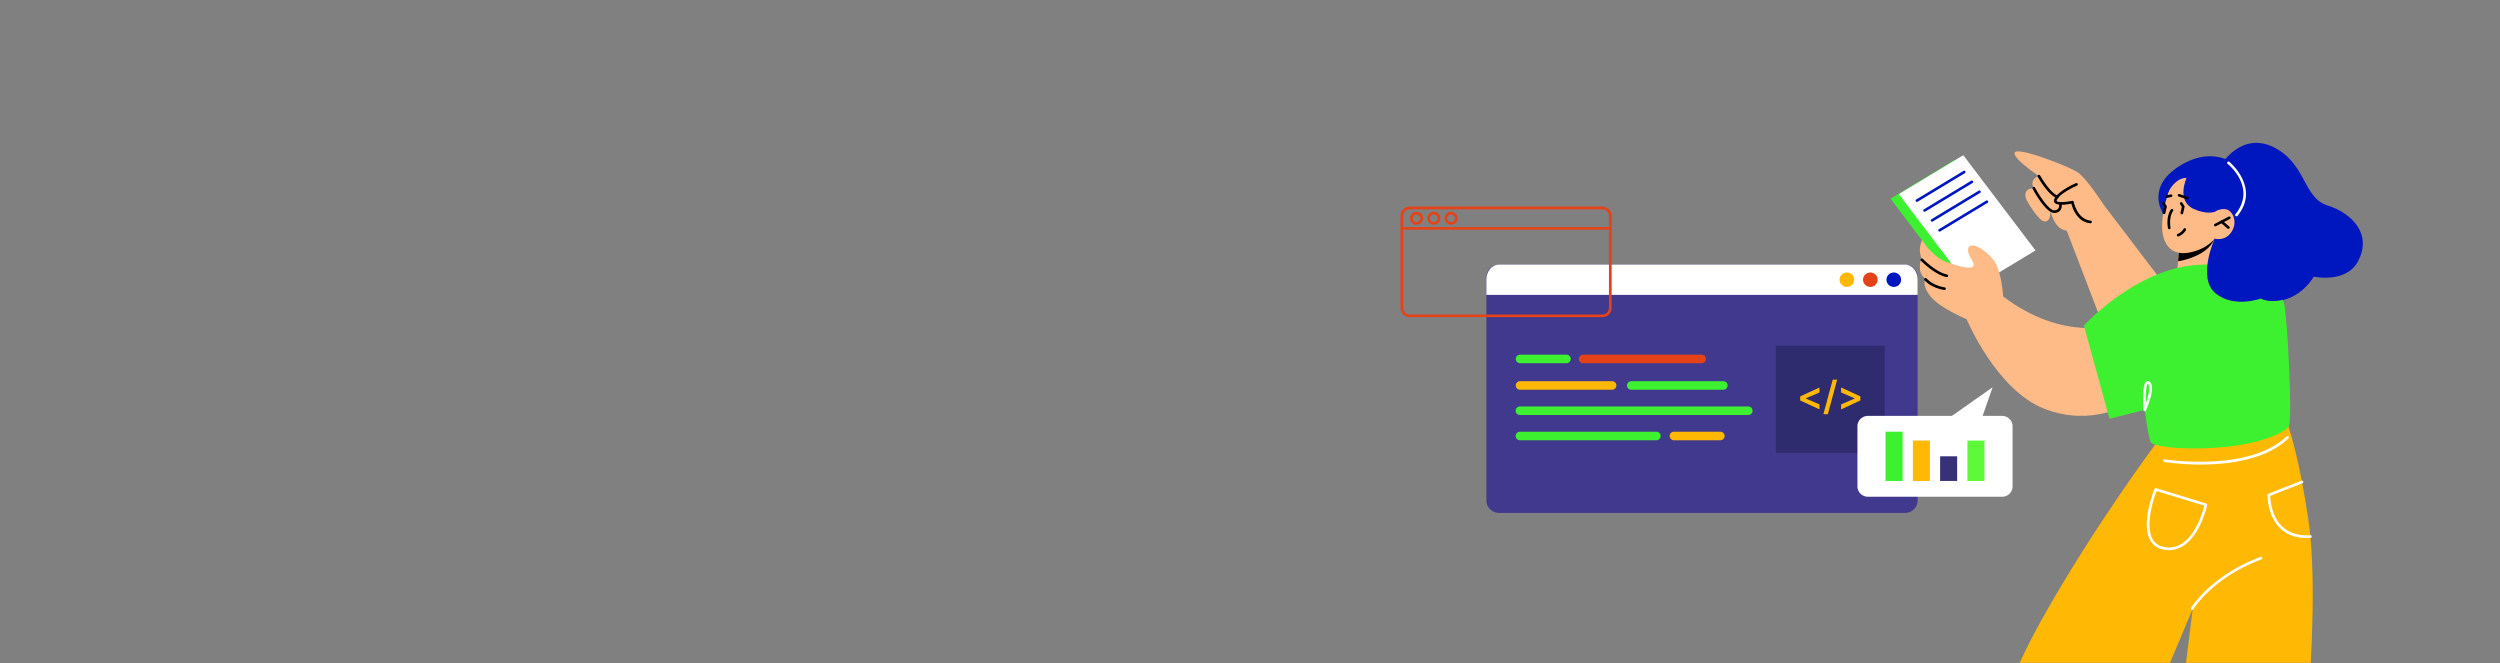 <svg xmlns="http://www.w3.org/2000/svg" width="980" height="260" fill="none"><rect width="100%" height="100%" fill="#808080" stroke="none"/><mask id="a" width="980" height="260" x="0" y="0" maskUnits="userSpaceOnUse" style="mask-type:alpha"><path fill="#000" d="M980 0H0v260h980V0Z"/></mask><g mask="url(#a)"><path fill="#40398D" d="M582.664 108.537v87.701c0 2.662 2.239 4.839 4.998 4.839h159.065c2.744 0 4.983-2.177 4.983-4.839v-87.701c0-2.662-2.239-4.839-4.983-4.839H587.662c-2.759 0-4.998 2.177-4.998 4.839Z"/><path fill="#fff" d="M582.664 109.476v6.12H751.71v-6.12c0-3.188-2.239-5.778-4.983-5.778H587.662c-2.759 0-4.998 2.59-4.998 5.778Z"/><path fill="#FFB904" d="M723.981 112.476c-1.587 0-2.874-1.268-2.874-2.833 0-1.564 1.287-2.832 2.874-2.832 1.588 0 2.875 1.268 2.875 2.832 0 1.565-1.287 2.833-2.875 2.833Z"/><path fill="#E64218" d="M733.18 112.476c-1.588 0-2.875-1.268-2.875-2.833 0-1.564 1.287-2.832 2.875-2.832 1.587 0 2.874 1.268 2.874 2.832 0 1.565-1.287 2.833-2.874 2.833Z"/><path fill="#0017BF" d="M742.364 112.476c-1.588 0-2.875-1.268-2.875-2.833 0-1.564 1.287-2.832 2.875-2.832 1.587 0 2.874 1.268 2.874 2.832 0 1.565-1.287 2.833-2.874 2.833Z"/><path fill="#FFB904" d="M595.858 149.428h36.096a1.673 1.673 0 0 1 0 3.347h-36.096a1.673 1.673 0 1 1 0-3.347Z"/><path fill="#3DF130" d="M639.45 149.428h36.095a1.673 1.673 0 1 1 0 3.347H639.45a1.673 1.673 0 1 1 0-3.347ZM595.859 139.031h18.236a1.674 1.674 0 0 1 0 3.347h-18.236a1.673 1.673 0 1 1 0-3.347Z"/><path fill="#FFB904" d="M656.182 169.234h18.237a1.674 1.674 0 0 1 0 3.347h-18.237a1.673 1.673 0 1 1 0-3.347Z"/><path fill="#E64218" d="M620.56 139.031h46.482a1.673 1.673 0 1 1 0 3.347H620.56a1.673 1.673 0 1 1 0-3.347Z"/><path fill="#3DF130" d="M595.859 159.331h89.478a1.673 1.673 0 1 1 0 3.346h-89.478a1.674 1.674 0 1 1 0-3.346ZM595.859 169.234h53.482a1.674 1.674 0 0 1 0 3.347h-53.482a1.674 1.674 0 1 1 0-3.347Z"/><path fill="#2E2C6E" d="M696.14 135.546h42.646v42.024H696.14v-42.024Z"/><path fill="#FFB904" d="m705.674 156.972 7.547 3.5v-1.953l-5.313-2.289v-.094l5.313-2.289v-1.953l-7.547 3.5v1.578Zm14.484-8.14h-1.734l-3.656 13.546h1.75l3.64-13.546Zm9.11 8.14v-1.578l-7.547-3.5v1.953l5.312 2.289v.094l-5.312 2.289v1.953l7.547-3.5Z"/><path fill="#0017BF" d="M870.701 64.541s7.973-13.208 20.697-6.775c12.725 6.434 11.339 19.727 21.001 22.787 9.663 3.046 17.578 11.258 11.959 21.847-4.694 8.853-17.418 6.049-17.418 6.049s-7.915 13.279-21.897 8.739c-13.981-4.541-20.365-11.7-18.892-23.114 1.459-11.415 4.564-29.519 4.564-29.519l-.014-.014Z"/><path fill="#0017BF" d="M847.969 83.728s-7.554-10.874 7.741-19.456c15.296-8.568 26.446 3.188 26.576 9.493.13 6.32-3.524 9.237-3.524 9.237s1.43 13.692-11.916 12.738c-13.345-.94-18.877-12.04-18.877-12.04v.028Z"/><path fill="#FFBB87" d="m868.129 93.578.275 11.059s-1.936 3.231-8.493 3.914c-4.882.512-6.63-.541-6.63-.541l.535-5.622.534-5.48 11.786-2.86 1.979-.484.014.014Z"/><path fill="#000" d="M868.085 93.048c-.014.299-.13.669-.303 1.081-2.369 5.58-11.15 7.957-13.967 8.27l.534-5.48 13.736-3.871Z"/><path fill="#FFBB87" d="M851.217 71.77s-5.532 14.005-3.019 21.648c2.513 7.642 9.619 6.148 13.837 4.468 4.217-1.665 6.095-4.326 6.095-4.326s4.044 1.181 6.572-2.59c2.527-3.772.707-7.914-1.618-8.782-2.325-.868-4.968.854-4.968.854l1.964-4.085s-9.778-19.968-18.863-7.201v.014Z"/><path fill="#000" d="M850.335 89.849h.087a.518.518 0 0 0 .433-.598c-.707-4.227.939-6.476.968-6.504a.515.515 0 0 0-.101-.726.533.533 0 0 0-.737.1c-.072.1-1.95 2.59-1.155 7.287.043.256.26.44.52.44h-.015ZM868.42 88.738a.48.48 0 0 0 .245-.057l5.46-2.86a.501.501 0 0 0 .216-.698c-.13-.256-.462-.342-.707-.214l-5.46 2.861a.502.502 0 0 0-.217.698c.101.17.275.27.463.27Z"/><path fill="#000" d="M873.518 89.702a.574.574 0 0 0 .404-.17.5.5 0 0 0-.057-.727l-2.629-2.263a.535.535 0 0 0-.751.057.5.5 0 0 0 .058.726l2.628 2.263a.55.55 0 0 0 .347.128v-.014Z"/><path fill="#0017BF" d="M849.02 78.717s.26-3.416 2.903-6.334c2.817-3.102 5.2-2.59 5.2-2.59s-4.16 8.967 2.831 12.126c4.969 2.249 8.161 1.153 8.161 1.153l7.12-6.96-14.154-11.329s-12.913-1.779-12.046 13.948l-.015-.014Z"/><path fill="#000" d="M853.845 92.692s.116 0 .173-.028c.073-.029 1.762-.612 2.86-2.434a.523.523 0 0 0-.188-.712.54.54 0 0 0-.722.185c-.895 1.495-2.282 1.979-2.296 1.979a.525.525 0 0 0-.333.654.526.526 0 0 0 .492.356h.014ZM855.275 83.997a.524.524 0 0 0 .52-.398l.563-2.463a.568.568 0 0 0-.072-.398l-.794-1.253a.526.526 0 0 0-.723-.156.506.506 0 0 0-.158.711l.678 1.068-.52 2.249a.535.535 0 0 0 .39.626h.116v.014ZM848.298 83.939a.524.524 0 0 0 .52-.398l.564-2.463a.569.569 0 0 0-.073-.398l-.794-1.253a.523.523 0 0 0-.722-.156.506.506 0 0 0-.159.711l.679 1.068-.52 2.249a.533.533 0 0 0 .39.626h.115v.014ZM849.484 77.549h.116l1.545-.327a.516.516 0 1 0-.217-1.01l-1.545.326a.518.518 0 0 0-.405.612.538.538 0 0 0 .52.413l-.014-.014Z"/><path fill="#3DF130" d="m794.641 99.952-25.247 15.258-28.309-37.318 25.262-15.272 28.294 37.332Z"/><path fill="#fff" d="m797.906 98.171-25.247 15.258-28.309-37.318 25.262-15.272 28.294 37.332Z"/><path fill="#0017BF" d="M751.441 79.141a.605.605 0 0 0 .275-.071l18.531-11.201c.245-.157.332-.47.173-.712a.523.523 0 0 0-.722-.17l-18.531 11.2c-.245.157-.332.47-.173.712a.533.533 0 0 0 .447.242ZM754.446 83a.608.608 0 0 0 .275-.071l18.531-11.201c.245-.157.332-.47.173-.712a.523.523 0 0 0-.722-.17l-18.531 11.2c-.246.157-.332.47-.173.712a.533.533 0 0 0 .447.242ZM757.379 86.899a.6.6 0 0 0 .274-.071l18.531-11.201c.246-.157.333-.47.174-.712a.524.524 0 0 0-.722-.17l-18.531 11.2c-.246.157-.333.47-.174.712a.535.535 0 0 0 .448.242ZM760.323 90.786a.608.608 0 0 0 .275-.071l18.531-11.201c.245-.157.332-.47.173-.712a.523.523 0 0 0-.722-.17l-18.531 11.2c-.246.157-.332.47-.173.712a.533.533 0 0 0 .447.242Z"/><path fill="#FFBB87" d="m824.858 80.568 27.385 35.938-26.287 15.129-17.015-44.406 15.917-6.66Z"/><path fill="#000" d="M857.456 78.177a.51.51 0 0 0 .491-.342.5.5 0 0 0-.318-.654l-3.25-1.11c-.274-.086-.577.042-.664.313a.5.5 0 0 0 .318.654l3.25 1.11s.115.03.173.03Z"/><path fill="#FFBB87" d="M785.223 116.206s-.592-10.247-3.726-14.304c-3.134-4.056-8.637-7.216-9.807-4.867-1.17 2.348 2.556 5.75 1.964 7.145-.592 1.394-4.506.697-10.399-1.381-5.893-2.064-9.807-8.781-9.807-8.781s-1.17 2.661-.78 5.08c.39 2.42 1.17 3.701 1.17 3.701s-1.257-2.789-1.257 2.306c0 2.562 2.239 4.355 2.239 4.355s-1.762 2.106 1.964 6.746c3.727 4.64 14.126 8.896 14.126 8.896s11.569 27.839 30.606 35.183c19.036 7.344 33.942-2.52 33.942-2.52l-5.879-30.543s-20.408 7.159-44.341-11.016h-.015Z"/><path fill="#000" d="M763.128 108.624a.536.536 0 0 0 .519-.413.51.51 0 0 0-.404-.612c-4.347-.897-9.417-6.049-9.46-6.106a.547.547 0 0 0-.751-.014.502.502 0 0 0 0 .74c.216.228 5.344 5.437 10.009 6.405h.115-.028ZM762.245 113.672a.537.537 0 0 0 .52-.427.518.518 0 0 0-.433-.597c-4.94-.826-7.077-3.473-7.106-3.502a.519.519 0 0 0-.737-.085.515.515 0 0 0-.101.726c.101.128 2.398 3.003 7.756 3.885H762.245Z"/><path fill="#FFB904" d="M846.062 172.653s-25.29 33.589-46.074 70.893-32.325 83.958-32.325 83.958l53.21 3.245 38.694-92.17-11.381 90.946 51.462-1.779s11.136-84.428 5.199-124.251c-5.936-39.822-12.898-48.205-12.898-48.205l-45.872 17.363h-.015Z"/><path fill="#fff" d="M876.696 84.81a.558.558 0 0 0 .419-.199c8.969-11.13-3.105-21.078-3.221-21.178a.528.528 0 0 0-.736.072.51.51 0 0 0 .072.725c.476.385 11.396 9.394 3.062 19.727a.512.512 0 0 0 .087.726.582.582 0 0 0 .332.113l-.015.015Z"/><path fill="#3DF130" d="M816.901 127.606s20.25-22.331 44.702-23.783c24.453-1.452 32.686 10.148 33.87 15.656 1.17 5.508 3.236 44.946 1.762 47.565-1.473 2.605-11.511 7.245-27.818 8.412-16.321 1.167-24.857-.869-26.027-1.737-1.17-.868-2.643-13.051-2.643-13.051l-13.837 3.487-10.009-36.535v-.014Z"/><path fill="#0017BF" d="M868.129 93.578s-6.89 15.272.274 21.321c7.164 6.048 17.824 2.134 17.824 2.134s3.596 2.263 10.471-.028 10.24-8.568 10.24-8.568l-38.809-14.859Z"/><path fill="#FFBB87" d="M824.857 80.57s-6.875-10.632-10.327-12.966c-3.452-2.335-22.72-9.807-24.627-7.985-1.906 1.822 9.36 9.436 9.36 9.436s-1.936.413-2.412 1.95c-.477 1.537.375 2.79.375 2.79s-2.397-.085-3.076 1.523c-.679 1.608.433 3.373.433 3.373s4.42 7.97 6.947 8.127c2.514.17 2.181-4.242 2.181-4.242s.91 4.014 3.106 6.234c2.195 2.206 6.702 2.448 11.352.029 4.651-2.42 6.688-8.284 6.688-8.284v.015Z"/><path fill="#000" d="M819.483 87.529c.26 0 .491-.2.52-.47a.517.517 0 0 0-.476-.57c-5.301-.554-6.601-7.287-6.615-7.358a.513.513 0 0 0-.232-.341c-.115-.071-.274-.1-.404-.071-2.513.54-5.532.74-6.023.114-.101-.129 0-.37.087-.556 1.386-2.718 7.785-5.493 7.843-5.522a.526.526 0 0 0 .274-.683.539.539 0 0 0-.693-.27c-.275.113-6.818 2.946-8.363 6.006-.419.811-.217 1.352.029 1.665 1.011 1.28 4.795.712 6.557.37.433 1.736 2.196 7.145 7.424 7.686H819.483Z"/><path fill="#000" d="M806.485 77.68a.543.543 0 0 0 .506-.356.519.519 0 0 0-.332-.655c-3.033-.982-6.89-7.8-6.933-7.87a.528.528 0 0 0-.722-.2.513.513 0 0 0-.202.712c.173.299 4.101 7.244 7.525 8.354a.746.746 0 0 0 .158.029v-.014ZM805.229 83.5h.101c1.026-.056 1.805-.412 2.311-1.067.881-1.153.534-2.76.52-2.832a.525.525 0 0 0-1.026.213s.26 1.225-.332 1.979c-.303.398-.823.612-1.516.654-1.95.086-5.691-5.408-7.569-8.91a.512.512 0 0 0-.707-.213.499.499 0 0 0-.217.698c.52.982 5.185 9.465 8.464 9.465l-.029.014Z"/><path fill="#fff" d="M840.746 161.197a.56.56 0 0 0 .491-.313c.679-1.58 3.957-9.564 1.372-11.272-.534-.356-.968-.214-1.184-.085-1.719.982-1.358 8.81-1.199 11.186a.532.532 0 0 0 .433.484h.087Zm1.199-10.774c1.155.769.375 4.455-.795 7.743-.101-4.071.217-7.458.795-7.743ZM862.685 182.102c10.92 0 25.58-1.807 34.39-10.275a.514.514 0 0 0 0-.741.533.533 0 0 0-.751 0c-14.689 14.105-47.36 9.038-47.678 8.981a.519.519 0 1 0-.173 1.025c.563.085 6.442 1.01 14.198 1.01h.014ZM859.318 239.107c.173 0 .361-.1.462-.256.072-.128 7.482-12.369 26.692-19.57a.514.514 0 0 0 .303-.669.514.514 0 0 0-.679-.299c-19.585 7.344-27.154 19.897-27.226 20.011a.525.525 0 0 0 .188.712.605.605 0 0 0 .26.071ZM904.21 210.891c.492 0 .983-.015 1.488-.043a.526.526 0 0 0 .491-.555c-.014-.285-.245-.484-.563-.484-4.55.299-8.204-.811-10.876-3.316-4.304-4.028-4.766-10.561-4.824-12.112l12.638-4.953a.501.501 0 0 0 .289-.669c-.116-.256-.419-.399-.679-.285l-12.985 5.081a.507.507 0 0 0-.332.47c0 .342-.087 8.326 5.142 13.222 2.585 2.42 6.008 3.644 10.183 3.644h.028ZM850.264 215.651c11.121 0 14.92-17.507 14.949-17.692a.51.51 0 0 0-.361-.597l-19.643-6.006c-.26-.072-.549.056-.65.298-.232.555-5.446 13.55-1.633 20.196 1.156 2.022 3.019 3.246 5.547 3.644.606.1 1.199.142 1.776.142l.015.015Zm13.808-17.435c-.708 2.846-4.969 17.947-15.426 16.268-2.195-.356-3.813-1.395-4.795-3.132-3.192-5.565.635-16.509 1.516-18.858l18.705 5.707v.015ZM732.231 194.725h52.574c2.268 0 4.117-1.822 4.117-4.057v-23.583c0-2.235-1.849-4.056-4.117-4.056h-52.574c-2.267 0-4.116 1.821-4.116 4.056v23.583c0 2.235 1.849 4.057 4.116 4.057Z"/><path fill="#fff" d="m761.855 165.348 19.239-13.535-4.709 13.535h-14.53Z"/><path fill="#3DF130" d="M745.822 188.549h-6.672v-19.328h6.672v19.328Z"/><path fill="#FFB904" d="M756.526 188.549h-6.673v-15.855h6.673v15.855Z"/><path fill="#5EF939" d="M777.901 188.549h-6.673v-15.855h6.673v15.855Z"/><path fill="#373178" d="M767.199 188.533h-6.673v-9.664h6.673v9.664Z"/><path fill="#E64218" d="M552.669 124.324h75.438c2.022 0 3.668-1.622 3.668-3.615V84.615c0-1.992-1.646-3.615-3.668-3.615h-75.438c-2.022 0-3.669 1.623-3.669 3.615v36.094c0 1.993 1.647 3.615 3.669 3.615Zm75.438-42.27c1.444 0 2.6 1.152 2.6 2.575v36.094c0 1.424-1.17 2.576-2.6 2.576h-75.438a2.581 2.581 0 0 1-2.6-2.576V84.629c0-1.423 1.17-2.576 2.6-2.576h75.438Z"/><path fill="#E64218" d="M549.534 90.038h81.707a.526.526 0 0 0 .534-.512.517.517 0 0 0-.534-.512h-81.707a.527.527 0 0 0-.534.512c0 .285.231.512.534.512ZM555.283 88.089c1.401 0 2.557-1.125 2.557-2.52 0-1.394-1.141-2.519-2.557-2.519-1.415 0-2.556 1.125-2.556 2.52 0 1.394 1.141 2.519 2.556 2.519Zm0-3.986a1.49 1.49 0 0 1 1.502 1.48 1.48 1.48 0 0 1-1.502 1.48 1.48 1.48 0 0 1-1.502-1.48c0-.825.664-1.48 1.502-1.48ZM562.058 88.089c1.401 0 2.556-1.125 2.556-2.52 0-1.394-1.141-2.519-2.556-2.519-1.416 0-2.557 1.125-2.557 2.52 0 1.394 1.141 2.519 2.557 2.519Zm0-3.986a1.49 1.49 0 0 1 1.502 1.48c0 .826-.665 1.48-1.502 1.48a1.48 1.48 0 0 1-1.502-1.48c0-.825.664-1.48 1.502-1.48ZM568.831 88.089c1.401 0 2.556-1.125 2.556-2.52 0-1.394-1.141-2.519-2.556-2.519s-2.556 1.125-2.556 2.52c0 1.394 1.141 2.519 2.556 2.519Zm0-3.986a1.49 1.49 0 0 1 1.502 1.48 1.48 1.48 0 0 1-1.502 1.48 1.48 1.48 0 0 1-1.502-1.48c0-.825.664-1.48 1.502-1.48Z"/></g></svg>